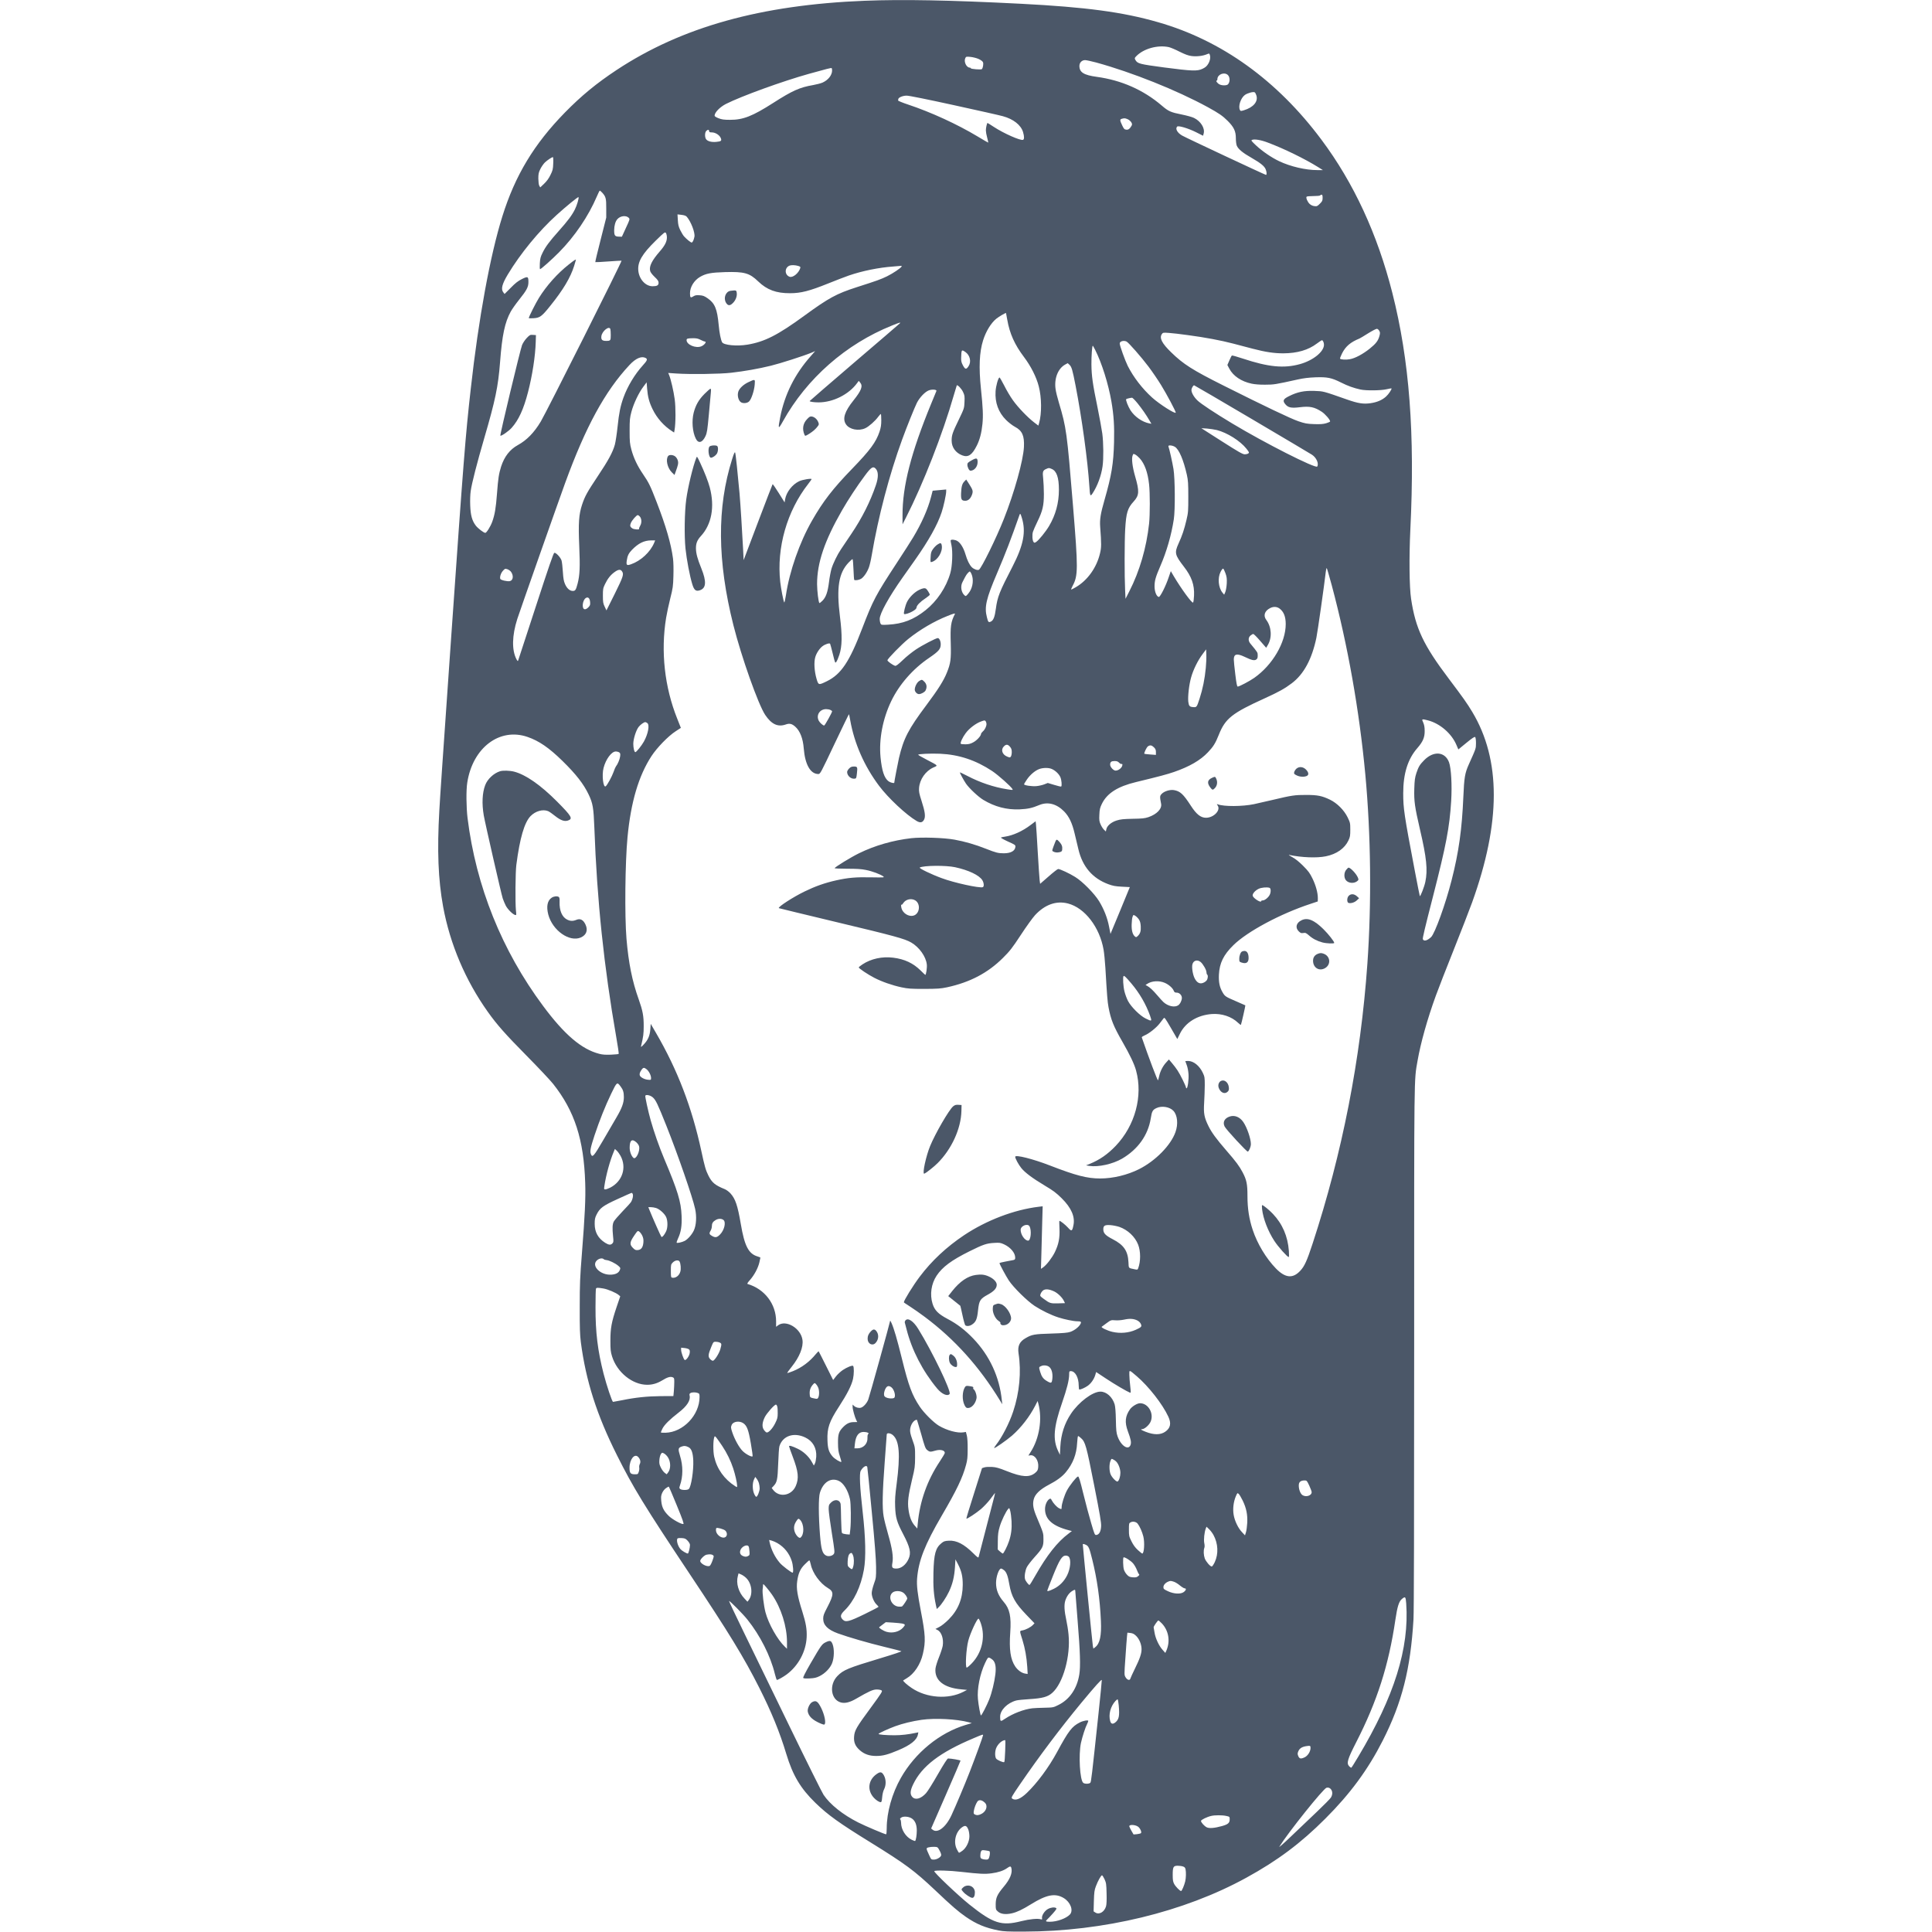 <?xml version="1.0" standalone="no"?>
<!DOCTYPE svg PUBLIC "-//W3C//DTD SVG 20010904//EN"
 "http://www.w3.org/TR/2001/REC-SVG-20010904/DTD/svg10.dtd">
 
<svg version="1.0" xmlns="http://www.w3.org/2000/svg"
 width="160pt" height="160pt" viewBox="0 0 2828 2828"
 preserveAspectRatio="xMidYMid meet">
<g transform="translate(0,2828) scale(0.1,-0.1)"
fill="#4b5768" stroke="none">
<path d="M12660 28269 c-1522 -60 -2681 -384 -3635 -1014 -292 -193 -516 -377
-755 -621 -453 -463 -729 -921 -916 -1519 -179 -570 -349 -1498 -463 -2525
-78 -692 -105 -1034 -286 -3625 -130 -1868 -163 -2342 -174 -2545 -34 -590
-17 -1016 55 -1410 101 -550 327 -1081 655 -1542 133 -187 256 -326 564 -638
171 -173 347 -360 391 -415 314 -396 450 -813 470 -1450 8 -224 -5 -483 -48
-1030 -28 -353 -32 -445 -32 -785 -1 -306 3 -412 16 -515 74 -568 233 -1066
529 -1656 232 -465 403 -745 1055 -1724 589 -884 802 -1233 1028 -1680 176
-349 299 -648 396 -970 95 -314 209 -504 426 -715 184 -178 345 -294 809 -580
509 -315 640 -412 946 -701 241 -229 334 -309 448 -388 156 -107 282 -159 476
-198 75 -15 139 -18 375 -17 1163 2 2342 288 3252 788 458 251 799 506 1158
866 363 362 624 717 839 1140 283 557 408 1048 451 1776 7 122 10 1413 10
3990 0 4104 -3 3882 50 4189 45 258 142 606 267 950 36 99 154 403 263 675
109 272 229 583 268 690 423 1173 423 2090 2 2790 -75 125 -134 208 -339 480
-375 496 -491 741 -556 1175 -26 170 -30 613 -11 1010 69 1405 -13 2482 -264
3470 -218 858 -564 1607 -1037 2240 -647 868 -1461 1454 -2391 1720 -516 149
-1057 221 -2007 270 -1037 53 -1732 66 -2285 44z m4450 -679 c25 -6 95 -35
155 -66 78 -39 129 -58 175 -64 72 -10 164 0 224 25 34 14 37 14 43 -2 15 -37
7 -89 -20 -135 -21 -36 -40 -53 -83 -74 -78 -38 -152 -35 -566 19 -358 48
-387 55 -418 109 -14 25 -13 29 10 53 106 112 315 171 480 135z m-2784 -174
c33 -15 58 -34 63 -48 9 -24 -1 -84 -17 -100 -11 -11 -162 1 -162 13 0 5 -6 9
-14 9 -49 0 -90 85 -67 137 11 25 14 26 77 20 37 -4 90 -17 120 -31z m1720
-51 c525 -144 1178 -405 1634 -654 162 -89 216 -126 291 -201 90 -90 119 -151
119 -252 0 -44 6 -93 14 -111 20 -49 89 -106 215 -177 132 -76 188 -121 207
-167 16 -36 19 -83 5 -83 -12 0 -1178 546 -1228 576 -70 40 -103 100 -72 131
18 18 162 -25 276 -82 l103 -52 9 33 c21 77 -43 180 -142 228 -29 14 -110 36
-180 50 -160 32 -193 46 -292 131 -268 229 -590 371 -950 420 -191 26 -255 66
-255 160 0 48 36 85 83 85 18 0 92 -16 163 -35z m-3866 -116 c0 -69 -57 -141
-140 -178 -25 -11 -87 -27 -137 -36 -197 -34 -303 -81 -584 -261 -305 -195
-442 -249 -634 -248 -89 0 -121 5 -167 23 -34 13 -58 28 -58 37 0 48 76 126
167 173 231 116 827 332 1213 440 258 72 325 89 333 84 4 -2 7 -18 7 -34z
m5792 -66 c34 -31 35 -105 2 -138 -20 -19 -87 -19 -124 0 -31 16 -59 55 -40
55 5 0 10 10 10 23 1 68 100 107 152 60z m418 -298 c30 -91 -42 -177 -185
-220 -42 -12 -46 -12 -55 5 -29 54 11 175 72 220 39 28 127 52 145 38 7 -5 17
-25 23 -43z m-4424 -145 c352 -77 673 -149 714 -161 154 -42 264 -129 295
-232 19 -65 19 -106 0 -114 -38 -14 -282 94 -427 189 -49 32 -90 58 -93 58 -8
0 -25 -75 -24 -110 0 -19 8 -66 19 -105 10 -38 17 -71 16 -73 -2 -1 -74 41
-162 94 -294 176 -674 351 -1010 463 -82 27 -149 55 -148 60 1 6 2 16 3 21 3
24 67 50 122 50 36 0 292 -52 695 -140z m2538 -204 c36 -15 66 -50 66 -77 0
-10 -12 -32 -26 -49 -21 -25 -33 -30 -58 -28 -27 3 -35 11 -58 59 -37 78 -38
91 -8 100 38 11 48 10 84 -5z m-6124 -175 c0 -15 8 -19 41 -19 52 -1 111 -39
129 -82 17 -41 7 -50 -67 -57 -70 -6 -126 9 -148 40 -20 29 -19 96 2 119 21
23 43 23 43 -1z m8175 -167 c236 -88 541 -237 739 -360 l70 -44 -79 0 c-174 0
-396 52 -562 131 -112 53 -246 145 -338 231 -66 62 -75 73 -59 80 36 15 130 0
229 -38z m-10457 -308 c-3 -83 -8 -102 -41 -168 -24 -50 -55 -92 -93 -128
l-56 -53 -14 24 c-8 14 -13 56 -14 104 0 68 4 89 29 140 16 33 46 76 67 97 39
36 102 78 118 78 4 0 7 -42 4 -94z m714 -423 c56 -60 63 -87 62 -233 l0 -135
-82 -324 c-46 -178 -81 -326 -78 -328 2 -2 89 2 192 10 104 7 190 13 192 11
10 -7 -1096 -2210 -1182 -2354 -98 -164 -205 -273 -336 -345 -117 -64 -198
-169 -245 -315 -33 -107 -43 -168 -60 -394 -16 -214 -33 -312 -70 -414 -25
-69 -83 -162 -101 -162 -23 0 -109 66 -140 107 -54 71 -76 151 -81 295 -3 75
0 162 7 209 16 116 93 414 198 774 162 554 204 754 232 1115 30 396 70 582
156 739 20 36 75 114 123 174 112 140 136 186 136 259 0 82 -9 86 -96 43 -56
-28 -96 -59 -163 -128 l-90 -90 -18 23 c-38 47 -20 120 65 262 184 306 456
638 717 873 133 121 312 267 318 260 10 -10 -23 -123 -54 -183 -42 -83 -102
-164 -234 -312 -137 -154 -194 -230 -237 -318 -31 -62 -37 -86 -41 -158 -3
-46 -1 -84 3 -84 15 0 172 140 278 247 230 233 429 526 553 816 20 48 40 87
44 87 3 0 18 -12 32 -27z m10548 -79 c0 -41 -5 -51 -40 -86 -37 -37 -44 -40
-81 -35 -26 3 -52 16 -70 33 -30 29 -55 87 -44 104 3 6 47 10 100 10 52 0 97
4 100 10 3 6 13 10 21 10 10 0 14 -13 14 -46z m-9307 -277 c61 -70 123 -232
112 -292 -10 -50 -27 -85 -41 -85 -14 0 -72 47 -111 90 -13 14 -37 54 -55 90
-26 53 -32 81 -36 148 l-5 84 59 -7 c41 -5 64 -13 77 -28z m-850 -15 c18 -19
18 -22 -41 -148 l-59 -129 -41 1 c-61 1 -72 15 -72 93 1 72 18 130 47 163 43
49 127 59 166 20z m559 -287 c0 -62 -30 -120 -105 -206 -114 -131 -156 -215
-141 -282 4 -21 28 -53 65 -89 47 -44 59 -63 59 -87 0 -38 -22 -51 -88 -51
-105 0 -199 106 -209 233 -10 126 57 240 254 433 130 127 137 132 151 113 7
-11 14 -39 14 -64z m1919 -417 c33 -9 38 -15 33 -32 -23 -75 -109 -145 -157
-127 -76 29 -74 136 3 164 26 9 81 7 121 -5z m1517 -8 c-7 -21 -127 -102 -213
-144 -98 -47 -139 -62 -445 -160 -297 -96 -408 -156 -766 -417 -392 -286 -582
-382 -834 -424 -154 -26 -347 -7 -370 35 -20 38 -39 134 -50 252 -22 237 -56
319 -164 393 -46 32 -67 40 -116 43 -48 4 -65 0 -93 -17 -40 -25 -47 -17 -47
48 0 90 60 187 147 238 86 50 161 64 365 70 283 8 359 -13 487 -137 128 -123
263 -173 466 -172 159 0 285 33 556 142 112 45 249 98 304 117 198 68 439 117
652 132 60 5 112 9 116 10 5 0 7 -3 5 -9z m1546 -780 c35 -202 108 -365 244
-545 102 -135 182 -293 217 -430 43 -164 45 -397 5 -538 l-11 -37 -62 47 c-97
75 -236 220 -310 324 -37 51 -95 149 -128 216 -34 67 -65 120 -70 118 -20 -13
-51 -126 -56 -202 -11 -166 42 -310 154 -421 37 -37 96 -82 130 -100 106 -56
139 -130 131 -295 -10 -198 -139 -663 -294 -1054 -110 -279 -329 -724 -365
-743 -22 -11 -73 7 -104 37 -35 36 -67 100 -94 193 -27 90 -71 162 -116 190
-32 20 -89 27 -99 12 -2 -4 2 -37 11 -72 21 -93 13 -308 -17 -410 -60 -209
-195 -410 -363 -543 -176 -139 -332 -199 -549 -211 -92 -5 -98 -4 -109 16 -6
12 -12 42 -12 67 -1 78 133 321 334 606 47 66 129 183 183 259 198 281 328
512 389 696 28 82 67 261 67 307 l0 28 -99 -9 -99 -9 -25 -96 c-46 -176 -138
-383 -260 -586 -33 -55 -139 -221 -237 -370 -314 -480 -349 -546 -510 -965
-186 -487 -307 -668 -515 -771 -123 -60 -125 -60 -153 36 -32 110 -40 244 -18
317 17 59 63 128 107 160 38 29 103 49 110 35 4 -7 21 -74 40 -150 33 -136 34
-137 51 -115 10 13 30 59 44 103 41 125 44 281 9 560 -53 425 -19 637 127 791
28 30 54 52 58 49 4 -2 10 -70 13 -151 3 -80 8 -149 11 -152 12 -11 68 -3 99
15 39 23 89 94 116 168 11 30 30 109 41 177 96 564 256 1175 445 1693 68 187
181 467 216 538 40 79 119 162 175 183 47 18 119 12 111 -9 -3 -7 -37 -91 -77
-187 -295 -718 -421 -1208 -419 -1635 l0 -130 51 100 c253 498 537 1223 698
1785 23 80 44 147 45 149 12 12 71 -50 92 -97 23 -48 25 -64 21 -147 -4 -92
-4 -93 -85 -261 -90 -186 -103 -223 -103 -303 0 -98 58 -179 154 -216 88 -34
145 4 214 142 43 85 70 187 83 318 12 122 7 237 -22 513 -33 315 -23 539 32
712 42 132 115 251 192 314 39 32 137 89 143 84 1 -2 9 -46 18 -98z m-1579
-59 c-11 -11 -310 -268 -665 -571 -355 -304 -646 -556 -648 -560 -4 -10 60
-20 130 -20 212 0 444 116 566 285 l22 30 20 -24 c44 -51 20 -116 -96 -261
-131 -163 -165 -271 -111 -351 50 -76 185 -103 283 -57 52 24 144 105 189 167
17 22 33 41 38 41 4 0 7 -41 7 -91 0 -70 -6 -107 -25 -166 -53 -157 -137 -271
-402 -545 -282 -291 -426 -477 -588 -761 -181 -316 -329 -740 -381 -1090 -10
-65 -21 -112 -25 -105 -13 24 -47 202 -58 300 -55 500 98 1037 410 1435 27 35
49 66 49 69 0 15 -133 -7 -182 -30 -101 -48 -188 -160 -206 -266 l-7 -44 -85
136 c-47 76 -88 134 -91 130 -3 -4 -100 -256 -215 -559 l-209 -552 -7 147
c-15 286 -39 669 -53 832 -27 299 -56 575 -64 595 -6 14 -17 -9 -44 -95 -224
-708 -218 -1492 18 -2430 118 -468 364 -1162 466 -1315 92 -137 185 -180 300
-140 56 20 91 12 141 -33 69 -62 112 -172 123 -317 19 -237 98 -375 214 -375
27 0 35 15 236 440 115 242 210 438 212 436 2 -2 10 -41 18 -87 60 -341 206
-673 422 -961 135 -180 397 -425 550 -515 53 -31 86 -25 109 19 24 45 14 118
-36 273 -36 111 -41 139 -37 191 9 125 95 248 208 299 72 32 79 23 -98 116
-68 35 -123 67 -123 71 0 12 176 21 320 15 275 -12 523 -94 763 -253 91 -61
276 -226 297 -264 9 -16 3 -16 -78 -3 -193 30 -398 99 -579 194 -62 32 -113
56 -113 53 0 -12 56 -114 90 -165 48 -69 180 -193 253 -237 170 -102 343 -147
532 -139 122 6 182 19 287 63 125 52 253 19 364 -93 72 -74 118 -169 154 -323
17 -69 41 -172 55 -230 60 -256 206 -426 437 -512 68 -25 104 -32 200 -37
l116 -6 -141 -343 -142 -342 -21 107 c-25 130 -75 255 -146 372 -69 112 -243
289 -351 355 -81 51 -221 116 -248 116 -9 0 -72 -49 -140 -109 l-124 -108 -7
51 c-4 28 -16 215 -28 416 -11 201 -23 384 -26 407 l-5 42 -72 -54 c-118 -90
-258 -154 -374 -171 -27 -3 -54 -10 -61 -13 -7 -4 35 -28 100 -58 106 -47 113
-52 111 -78 -5 -60 -67 -95 -170 -95 -82 0 -116 9 -258 65 -155 62 -319 109
-465 135 -156 28 -476 38 -631 21 -269 -31 -533 -107 -764 -220 -122 -60 -344
-196 -359 -219 -2 -4 79 -8 182 -8 140 0 210 -4 277 -18 92 -18 212 -63 253
-94 22 -17 15 -17 -177 -14 -221 5 -336 -5 -511 -44 -169 -38 -307 -87 -465
-164 -165 -80 -392 -227 -375 -243 3 -2 388 -95 855 -207 834 -199 988 -241
1083 -296 118 -69 215 -205 228 -320 6 -45 -10 -154 -22 -154 -2 0 -32 28 -67
63 -110 109 -236 168 -403 189 -161 20 -324 -15 -451 -99 -29 -19 -53 -39 -53
-44 0 -14 135 -104 228 -152 111 -57 259 -109 398 -139 96 -20 135 -23 334
-23 195 1 239 4 330 23 338 73 599 210 821 431 103 103 133 141 262 337 79
121 173 251 208 289 145 156 312 214 482 170 246 -64 464 -347 521 -678 8 -46
20 -165 26 -263 24 -408 31 -498 46 -577 34 -182 73 -279 204 -507 107 -186
174 -326 199 -419 103 -374 -14 -806 -298 -1104 -119 -124 -233 -203 -379
-263 l-55 -22 48 -8 c134 -20 343 27 479 106 233 137 380 343 420 588 17 107
28 126 82 152 78 38 196 19 251 -41 58 -64 71 -193 29 -310 -68 -193 -293
-422 -534 -543 -170 -85 -380 -136 -568 -136 -191 0 -356 43 -733 189 -249 97
-511 163 -511 129 0 -25 48 -114 89 -165 55 -68 162 -148 347 -259 123 -73
166 -106 245 -184 141 -140 198 -271 171 -396 -18 -89 -27 -92 -80 -33 -38 42
-110 99 -125 99 -3 0 -2 -51 1 -114 6 -138 -12 -228 -67 -343 -41 -83 -119
-186 -172 -224 l-32 -22 7 249 c3 137 9 343 12 458 l6 209 -58 -7 c-359 -43
-763 -197 -1092 -416 -257 -172 -473 -373 -650 -608 -98 -130 -232 -347 -232
-375 0 -3 41 -30 91 -62 51 -32 148 -101 218 -153 438 -328 796 -727 1099
-1223 l33 -54 -7 60 c-34 340 -179 652 -417 901 -120 125 -234 213 -380 290
-134 71 -187 125 -217 221 -42 136 -19 292 60 411 86 128 217 225 480 356 203
101 252 117 362 123 78 5 92 3 145 -21 95 -44 163 -125 163 -195 0 -24 -5 -30
-27 -35 -16 -3 -67 -13 -115 -22 -49 -9 -88 -19 -88 -23 1 -16 93 -187 136
-253 69 -104 269 -301 378 -373 105 -68 240 -134 349 -169 86 -28 222 -56 272
-56 58 0 67 -7 50 -40 -22 -43 -89 -95 -148 -115 -41 -14 -101 -19 -282 -25
-244 -7 -282 -14 -371 -66 -92 -52 -121 -117 -105 -225 42 -268 14 -573 -79
-851 -56 -169 -164 -379 -253 -491 -16 -21 -27 -40 -25 -42 8 -9 181 112 261
181 131 114 258 278 340 438 l35 69 11 -39 c60 -224 15 -508 -112 -706 l-34
-54 28 4 c66 10 125 -78 116 -172 -4 -43 -10 -55 -42 -83 -84 -72 -193 -66
-419 24 -116 46 -154 57 -217 61 -43 2 -91 0 -111 -7 l-34 -11 -116 -367 c-65
-202 -115 -369 -113 -372 9 -8 143 80 215 141 41 36 102 100 135 144 32 43 62
83 66 88 5 5 2 -15 -6 -45 -35 -139 -227 -876 -231 -891 -4 -13 -21 -1 -77 55
-135 134 -245 192 -359 185 -57 -3 -73 -8 -105 -34 -89 -71 -113 -158 -120
-434 -5 -204 4 -325 37 -478 l12 -54 25 24 c43 40 111 141 153 229 53 111 79
219 88 359 l7 115 37 -70 c52 -101 71 -180 70 -305 -1 -203 -68 -367 -206
-505 -48 -48 -104 -93 -138 -110 l-56 -29 29 -14 c60 -29 94 -131 78 -233 -5
-28 -29 -103 -54 -165 -26 -63 -49 -138 -52 -167 -17 -171 121 -283 379 -305
l83 -8 -52 -27 c-221 -115 -539 -93 -757 54 -68 45 -134 105 -125 112 2 2 25
16 50 31 109 63 203 203 238 359 42 180 37 278 -30 625 -49 255 -63 375 -55
477 21 261 113 495 361 920 219 375 305 554 356 745 19 69 23 112 23 230 1 91
-4 165 -12 197 l-14 53 -37 -6 c-87 -14 -241 28 -358 97 -76 45 -218 186 -280
279 -113 169 -163 303 -262 705 -70 282 -115 438 -152 520 -10 22 -19 37 -19
34 -1 -21 -304 -1113 -321 -1155 -21 -54 -69 -107 -107 -119 -31 -9 -75 2
-101 26 l-21 20 0 -35 c0 -35 33 -153 55 -196 l13 -25 -52 -1 c-59 0 -101 -20
-151 -69 -67 -68 -80 -106 -79 -235 1 -95 5 -129 27 -195 14 -43 24 -81 22
-83 -10 -10 -97 43 -126 76 -56 64 -73 115 -77 238 -7 181 25 274 168 494 120
185 185 312 206 407 15 70 16 174 1 190 -12 11 -90 -20 -151 -61 -32 -22 -77
-63 -100 -93 l-41 -53 -104 208 c-57 114 -105 209 -108 212 -2 2 -21 -16 -41
-40 -91 -112 -207 -199 -337 -251 -42 -17 -79 -28 -82 -26 -2 3 27 44 66 92
113 141 172 287 157 392 -23 170 -240 300 -357 214 l-29 -22 0 79 c0 255 -168
475 -418 548 -9 3 4 24 37 60 62 71 116 171 136 255 8 35 15 67 15 70 0 3 -19
11 -42 18 -131 39 -190 153 -244 471 -47 276 -80 373 -153 453 -22 24 -60 52
-83 61 -143 58 -188 96 -240 201 -38 76 -54 131 -103 360 -137 634 -348 1185
-662 1724 l-78 134 -6 -79 c-7 -95 -34 -156 -96 -222 -38 -40 -44 -43 -39 -22
33 139 38 177 38 290 1 146 -15 229 -72 389 -97 270 -150 536 -180 890 -28
335 -20 1119 15 1486 49 515 163 900 351 1188 81 124 245 293 355 364 l75 49
-53 134 c-186 464 -243 984 -163 1476 11 66 38 195 61 285 38 150 42 178 46
329 3 101 1 201 -6 255 -29 218 -103 474 -241 830 -92 238 -113 280 -198 405
-82 120 -136 234 -170 358 -23 88 -26 114 -26 277 0 164 3 189 27 280 32 118
106 275 174 365 l48 64 7 -91 c9 -119 30 -199 79 -300 64 -133 166 -248 290
-327 l26 -17 7 38 c17 96 18 330 2 448 -16 119 -55 289 -81 353 l-14 33 117
-8 c202 -14 642 -8 804 11 194 22 399 58 582 103 139 34 476 142 595 191 l53
23 -64 -73 c-234 -263 -383 -562 -448 -896 -34 -176 -29 -183 40 -59 348 627
923 1132 1596 1402 124 50 136 52 109 26z m-4231 -77 c3 -9 6 -49 6 -89 0 -81
-3 -85 -69 -85 -57 0 -75 18 -68 70 10 73 112 155 131 104z m11255 -26 c13
-23 14 -34 3 -75 -19 -71 -51 -113 -143 -187 -100 -80 -214 -141 -290 -154
-55 -11 -135 -6 -144 8 -3 4 11 39 30 78 52 102 121 162 255 217 8 3 65 37
125 75 61 38 119 68 130 67 10 -1 26 -14 34 -29z m-2804 -63 c256 -34 485 -77
668 -125 84 -22 211 -55 282 -74 187 -49 313 -68 450 -68 203 1 366 48 492
144 35 26 68 48 73 48 14 0 30 -35 30 -66 0 -102 -158 -230 -352 -284 -234
-65 -461 -43 -835 81 -84 28 -156 48 -161 45 -5 -3 -21 -35 -37 -72 l-29 -67
28 -53 c57 -108 176 -188 327 -220 47 -10 120 -16 199 -15 127 0 149 4 475 76
85 19 160 28 260 32 172 6 234 -6 372 -75 103 -52 188 -82 288 -104 84 -18
304 -15 385 5 36 8 66 14 68 12 9 -9 -42 -86 -79 -119 -57 -52 -131 -84 -228
-98 -103 -15 -182 -3 -341 53 -356 125 -345 122 -481 127 -149 5 -247 -15
-369 -76 -88 -43 -99 -68 -55 -120 41 -49 87 -58 210 -43 146 18 215 4 322
-66 49 -32 123 -117 123 -141 0 -6 -26 -18 -57 -27 -45 -13 -85 -16 -178 -13
-106 4 -133 9 -230 42 -109 37 -497 222 -1095 522 -455 228 -589 313 -768 488
-133 129 -173 207 -137 263 17 25 19 26 104 20 47 -3 172 -17 276 -32z m-7129
-70 c27 -14 55 -25 62 -25 32 0 -9 -53 -54 -70 -82 -32 -214 25 -214 91 0 23
13 27 91 28 51 1 76 -4 115 -24z m6235 -25 c32 -18 216 -227 321 -367 55 -73
138 -195 184 -270 83 -135 214 -381 214 -402 0 -29 -239 123 -345 219 -146
132 -273 298 -357 463 -39 79 -118 297 -118 329 0 33 60 49 101 28z m-461
-120 c98 -193 194 -499 239 -760 34 -198 44 -356 38 -593 -8 -314 -36 -484
-140 -847 -57 -197 -71 -284 -63 -391 19 -255 19 -301 -3 -391 -49 -207 -182
-393 -353 -493 -33 -19 -63 -35 -68 -35 -4 0 5 24 20 53 82 151 82 251 6 1177
-88 1075 -97 1141 -206 1505 -22 72 -44 162 -49 201 -22 155 36 302 143 359
l35 19 26 -24 c31 -29 44 -73 89 -305 93 -479 177 -1091 202 -1475 9 -143 13
-152 46 -103 72 108 128 261 147 397 16 111 14 346 -4 481 -9 64 -40 234 -69
378 -72 347 -88 464 -90 632 -1 127 10 275 20 275 2 0 17 -27 34 -60z m-1900
-32 c69 -47 91 -144 47 -209 -33 -50 -49 -48 -81 11 -22 41 -28 63 -27 108 4
126 5 128 61 90z m-4679 -88 c31 -17 23 -38 -41 -108 -119 -131 -225 -308
-284 -472 -44 -122 -65 -224 -86 -425 -11 -105 -29 -223 -40 -264 -31 -112
-97 -233 -251 -463 -155 -233 -187 -290 -229 -416 -47 -142 -56 -269 -41 -610
13 -301 8 -420 -24 -544 -25 -95 -34 -108 -71 -108 -44 0 -86 37 -114 102 -18
41 -25 82 -31 178 -4 69 -13 143 -19 165 -14 45 -81 118 -106 113 -12 -2 -82
-206 -270 -783 -140 -429 -257 -787 -260 -795 -4 -11 -11 -4 -25 22 -69 134
-65 344 13 588 34 106 605 1729 700 1989 301 826 583 1343 941 1727 93 100
177 136 238 104z m8880 -898 c465 -275 858 -507 873 -518 65 -42 104 -130 77
-173 -22 -34 -768 344 -1245 631 -256 154 -459 288 -509 337 -51 49 -87 112
-87 152 0 25 25 69 39 69 4 0 388 -224 852 -498z m-1681 236 c69 -86 128 -171
175 -252 l29 -49 -34 6 c-102 21 -211 97 -272 191 -35 55 -74 154 -63 164 5 5
65 20 85 20 8 1 44 -36 80 -80z m1162 -393 c152 -39 341 -158 432 -272 42 -53
44 -59 29 -70 -9 -7 -33 -13 -53 -13 -30 0 -88 33 -336 191 l-299 191 82 -5
c46 -4 111 -14 145 -22z m-615 -245 c61 -37 126 -189 176 -410 18 -82 21 -127
21 -320 0 -211 -1 -232 -27 -342 -34 -142 -61 -224 -117 -347 -60 -133 -53
-164 79 -335 114 -147 156 -267 149 -423 -2 -51 -8 -97 -14 -103 -15 -15 -172
199 -284 388 l-42 72 -30 -87 c-42 -128 -126 -295 -146 -291 -33 6 -62 78 -62
154 0 85 15 137 84 297 92 211 162 453 198 687 21 134 18 597 -5 735 -16 97
-60 294 -74 331 -8 22 56 17 94 -6z m-514 -169 c72 -80 118 -206 137 -381 14
-122 14 -446 0 -575 -39 -354 -138 -695 -289 -990 l-56 -110 -6 130 c-10 199
-9 712 1 885 14 245 35 312 124 409 82 90 86 148 21 371 -39 135 -54 258 -36
303 10 27 12 27 39 13 16 -8 45 -33 65 -55z m-3868 -148 c44 -43 46 -127 6
-244 -83 -244 -203 -482 -359 -713 -64 -94 -132 -196 -152 -226 -54 -80 -115
-206 -139 -285 -11 -39 -28 -125 -36 -193 -19 -150 -45 -224 -97 -276 -21 -21
-41 -36 -44 -33 -14 14 -33 174 -34 277 0 311 109 634 366 1081 87 152 222
358 333 506 90 122 120 142 156 106z m2579 -7 c73 -30 106 -126 106 -306 0
-191 -48 -368 -144 -530 -49 -83 -150 -207 -189 -233 -22 -14 -27 -15 -38 -1
-18 22 -23 106 -9 150 7 22 36 89 66 150 76 156 94 235 94 403 0 75 -5 176
-10 224 -12 101 -6 121 43 142 40 18 41 18 81 1z m-436 -718 c62 -201 24 -397
-135 -707 -196 -379 -222 -446 -246 -622 -16 -120 -36 -171 -74 -188 -33 -15
-39 -9 -57 64 -39 149 -12 269 149 645 130 306 201 491 330 858 8 22 14 13 33
-50z m-5594 23 c29 -32 32 -94 7 -136 -12 -20 -19 -41 -16 -46 10 -15 -74 -10
-100 7 -32 21 -37 39 -21 78 16 40 83 116 101 116 6 0 20 -9 29 -19z m211
-388 c-57 -135 -195 -263 -339 -313 -62 -22 -72 -13 -61 58 10 69 28 104 76
154 95 97 177 137 282 138 l57 0 -15 -37z m9920 -625 c234 -877 402 -1824 490
-2763 82 -880 93 -1881 30 -2775 -99 -1400 -367 -2769 -802 -4095 -82 -250
-118 -330 -180 -396 -109 -118 -220 -107 -357 34 -144 149 -272 361 -340 567
-52 157 -76 311 -76 492 0 175 -12 236 -71 348 -48 91 -97 157 -237 318 -149
172 -216 264 -262 357 -63 128 -74 186 -64 345 5 74 8 189 9 255 0 111 -2 125
-28 180 -49 105 -136 175 -217 175 -22 0 -40 -1 -40 -2 0 -2 9 -28 21 -58 12
-30 23 -89 26 -131 6 -79 -12 -209 -28 -209 -5 0 -9 5 -9 11 0 20 -86 195
-124 251 -19 29 -55 77 -81 107 l-45 53 -39 -43 c-47 -50 -86 -125 -102 -194
-6 -27 -14 -58 -18 -68 -5 -15 -138 337 -238 628 -2 6 16 18 39 28 65 26 173
112 221 174 23 30 49 64 58 75 15 20 19 14 109 -140 l93 -161 38 77 c81 166
255 273 468 289 146 10 288 -37 383 -128 21 -20 40 -34 42 -30 7 12 68 282 65
285 -2 2 -65 29 -139 61 -151 65 -160 71 -194 129 -44 75 -59 149 -54 260 9
169 67 289 212 431 203 200 690 461 1133 606 l102 34 1 48 c0 79 -29 186 -78
287 -39 80 -60 109 -137 186 -61 61 -112 102 -160 128 -38 20 -59 35 -45 32
187 -39 407 -47 538 -20 157 32 275 115 330 232 24 50 27 69 27 158 0 96 -2
103 -39 180 -52 106 -153 207 -257 258 -118 57 -183 70 -349 70 -163 1 -217
-7 -480 -70 -102 -24 -230 -53 -285 -65 -169 -35 -441 -37 -531 -2 -15 5 -15
3 1 -20 45 -69 -60 -177 -172 -177 -77 0 -140 50 -221 175 -112 173 -157 214
-249 230 -58 9 -140 -16 -177 -54 -30 -31 -31 -40 -10 -147 14 -73 -63 -153
-186 -195 -54 -18 -92 -22 -230 -24 -136 -3 -177 -7 -235 -25 -80 -25 -141
-78 -151 -129 l-7 -32 -28 27 c-15 14 -37 49 -49 77 -19 43 -22 65 -18 141 3
77 9 102 36 158 75 156 231 256 503 321 355 86 450 112 553 147 228 79 387
171 498 289 78 82 109 131 159 257 95 238 194 316 675 534 202 92 290 141 393
219 176 133 295 354 360 667 18 86 116 776 137 962 4 35 10 60 15 55 4 -4 37
-119 74 -255z m-12018 206 c43 -54 37 -128 -13 -140 -34 -9 -134 14 -141 32
-10 27 8 85 38 118 27 31 33 34 62 25 18 -5 42 -21 54 -35z m10461 -25 c19
-53 22 -79 19 -149 -3 -49 -12 -102 -21 -125 l-17 -40 -25 30 c-60 74 -73 214
-28 303 14 29 31 51 38 49 6 -2 21 -32 34 -68z m-8834 29 c31 -43 19 -78 -105
-329 l-122 -244 -26 55 c-23 48 -26 68 -26 160 0 97 2 110 31 170 39 81 82
135 141 177 54 39 86 42 107 11z m5126 -68 c24 -86 1 -191 -56 -258 -35 -42
-37 -43 -57 -25 -48 43 -61 133 -28 193 11 19 27 51 36 70 9 19 28 48 43 63
25 26 28 27 39 10 7 -9 18 -33 23 -53z m-5592 -384 c3 -41 -1 -50 -27 -77 -20
-20 -39 -29 -53 -27 -45 6 -33 129 15 163 34 24 61 -1 65 -59z m10092 -94 c61
-46 90 -118 90 -227 0 -270 -192 -598 -460 -787 -68 -48 -220 -128 -243 -128
-10 0 -19 46 -35 178 -12 97 -22 196 -22 219 0 81 45 92 157 39 104 -50 142
-59 170 -41 18 12 23 25 23 59 0 46 2 43 -108 176 -33 40 -32 87 2 117 15 12
33 23 41 23 8 0 53 -45 101 -101 l88 -101 23 39 c65 107 56 266 -21 368 -48
63 -26 133 56 174 49 25 98 22 138 -7z m-4752 -79 c-60 -117 -69 -179 -61
-437 6 -226 -2 -286 -57 -422 -47 -117 -127 -244 -298 -473 -267 -357 -335
-489 -403 -776 -16 -70 -69 -346 -69 -362 0 -13 -59 2 -84 21 -63 47 -98 155
-117 352 -25 263 32 561 156 820 117 244 318 474 555 634 141 96 170 130 170
199 0 47 -21 91 -43 91 -26 0 -228 -105 -320 -167 -54 -36 -141 -105 -192
-155 -70 -67 -99 -88 -113 -84 -37 12 -112 66 -112 81 0 21 208 234 305 312
168 135 378 259 575 337 86 35 115 42 108 29z m3672 -791 c-15 -160 -45 -307
-91 -449 -42 -128 -42 -128 -99 -123 -47 4 -58 17 -66 77 -9 77 11 253 42 360
31 111 99 248 167 338 l52 70 3 -80 c2 -44 -2 -131 -8 -193z m-5495 -614 c14
-6 25 -15 25 -20 0 -18 -106 -208 -116 -208 -18 0 -63 40 -79 70 -42 81 13
169 107 170 20 0 49 -5 63 -12z m8749 -153 c175 -46 345 -193 415 -360 l28
-65 117 96 c89 73 121 93 129 85 7 -7 12 -44 12 -89 -1 -82 2 -73 -104 -309
-58 -129 -69 -193 -81 -478 -20 -471 -67 -811 -172 -1220 -88 -347 -244 -778
-300 -832 -57 -53 -107 -66 -121 -30 -5 14 28 156 148 622 193 753 243 1011
267 1401 14 230 0 481 -32 567 -59 156 -226 170 -364 29 -65 -66 -82 -95 -113
-187 -22 -68 -27 -103 -31 -231 -5 -182 6 -261 84 -599 96 -411 114 -589 78
-762 -14 -70 -72 -219 -81 -210 -2 2 -35 168 -73 368 -158 831 -170 915 -170
1139 0 287 67 500 207 660 81 93 108 156 107 250 0 54 -6 88 -21 123 -26 55
-23 56 71 32z m-6464 -52 c0 -36 -24 -85 -54 -110 -14 -13 -26 -29 -26 -36 0
-28 -61 -95 -112 -122 -42 -23 -66 -29 -115 -30 -34 0 -65 3 -69 7 -12 13 26
96 73 158 52 70 149 143 225 170 49 18 54 18 66 3 6 -9 12 -27 12 -40z m-4965
13 c37 -27 12 -159 -50 -271 -34 -61 -110 -155 -125 -155 -15 0 -30 62 -30
122 0 71 40 197 77 246 25 33 78 72 99 72 5 0 19 -6 29 -14z m-1753 -203 c168
-58 314 -158 512 -352 199 -195 309 -337 382 -490 62 -129 73 -196 84 -486 39
-1069 140 -2031 321 -3068 23 -130 39 -240 35 -244 -3 -4 -55 -8 -114 -11 -80
-3 -124 0 -172 13 -258 67 -509 281 -820 700 -605 813 -982 1752 -1106 2750
-19 157 -22 410 -4 520 79 510 473 809 882 668z m7062 -144 c20 -23 26 -42 26
-78 0 -26 -6 -55 -13 -65 -12 -16 -15 -17 -54 -1 -73 29 -97 102 -48 150 32
33 58 31 89 -6z m2107 -8 c23 -23 29 -38 29 -70 l0 -41 -82 6 c-46 4 -85 8
-87 10 -9 8 32 95 52 109 32 22 55 18 88 -14z m-7826 -75 c15 -11 17 -21 12
-60 -6 -44 -36 -114 -62 -146 -6 -8 -22 -44 -34 -80 -24 -68 -90 -188 -114
-209 -37 -30 -60 163 -32 269 33 128 117 240 178 240 18 0 41 -6 52 -14z
m7316 -150 c13 -13 29 -22 36 -19 19 7 16 -28 -5 -53 -21 -27 -54 -44 -82 -44
-32 0 -80 53 -80 87 0 40 17 53 66 53 31 0 48 -6 65 -24z m-988 -91 c52 -21
107 -73 128 -120 18 -40 26 -130 12 -138 -5 -3 -50 8 -102 24 l-94 28 -51 -20
c-28 -11 -80 -23 -116 -26 -66 -6 -180 11 -180 27 0 5 19 37 43 72 48 69 120
130 182 152 53 19 134 20 178 1z m-1413 -1439 c199 -43 354 -117 399 -190 24
-38 28 -94 7 -102 -46 -18 -424 65 -602 132 -153 56 -338 146 -321 155 54 31
384 34 517 5z m4604 -302 c20 -8 21 -65 1 -103 -20 -40 -72 -81 -101 -81 -13
0 -24 -5 -24 -11 0 -27 -99 32 -121 72 -14 28 25 79 83 108 42 21 127 28 162
15z m-5186 -184 c74 -46 69 -175 -9 -216 -60 -30 -148 6 -184 77 -15 28 -21
89 -8 76 3 -4 14 6 23 21 35 58 119 78 178 42z m3272 -277 c18 -27 25 -53 28
-103 4 -71 -8 -109 -47 -144 -18 -16 -23 -17 -37 -5 -36 29 -52 90 -49 179 1
47 7 98 14 113 11 28 11 28 39 12 15 -9 39 -33 52 -52z m904 -624 c35 -28 86
-117 86 -151 0 -15 5 -30 10 -33 15 -10 12 -58 -6 -84 -9 -13 -32 -30 -51 -37
-51 -22 -95 2 -128 70 -26 53 -42 156 -31 199 14 58 71 75 120 36z m-1014
-314 c121 -143 214 -304 274 -472 30 -85 28 -87 -65 -41 -82 40 -211 168 -257
255 -18 34 -41 96 -52 139 -19 74 -27 213 -13 227 9 9 33 -14 113 -108z m491
8 c57 -25 113 -74 129 -113 10 -25 18 -30 45 -30 39 0 75 -37 75 -77 0 -38
-26 -90 -55 -109 -52 -34 -148 -13 -215 48 -14 13 -54 57 -89 98 -67 78 -110
118 -149 139 l-24 13 21 14 c67 47 178 54 262 17z m-7587 -1264 c34 -26 66
-89 66 -128 0 -29 -1 -30 -45 -26 -51 4 -111 36 -120 64 -7 22 1 46 27 84 23
32 37 34 72 6z m-380 -252 c37 -48 48 -85 48 -157 0 -82 -28 -160 -108 -296
-32 -56 -120 -206 -194 -333 -140 -240 -159 -261 -181 -203 -16 40 -5 94 54
274 74 221 154 422 244 610 84 173 85 174 137 105z m469 -158 c45 -37 73 -96
200 -414 172 -432 385 -1049 422 -1219 25 -113 17 -242 -19 -318 -29 -61 -88
-128 -134 -152 -39 -20 -111 -36 -117 -26 -3 4 6 32 20 62 44 94 58 185 52
332 -8 206 -56 365 -256 838 -72 171 -149 391 -196 558 -37 131 -85 352 -79
362 12 19 71 7 107 -23z m-239 -659 c19 -17 38 -44 41 -61 16 -71 -46 -197
-82 -168 -31 26 -56 93 -56 149 0 109 33 136 97 80z m-231 -198 c94 -173 28
-375 -152 -467 -28 -14 -60 -25 -71 -25 -18 0 -20 4 -14 43 23 162 82 377 139
511 l16 38 28 -26 c16 -15 40 -49 54 -74z m181 -565 c6 -25 -4 -70 -24 -107
-7 -13 -63 -76 -125 -139 -61 -64 -120 -132 -130 -151 -21 -39 -23 -96 -11
-218 8 -73 7 -85 -9 -102 -25 -27 -53 -25 -106 8 -104 66 -154 156 -154 277 0
67 4 89 27 135 48 97 92 130 309 229 106 49 199 90 205 90 7 1 14 -10 18 -22z
m338 -199 c51 -15 126 -82 149 -133 25 -55 25 -157 -1 -210 -25 -53 -58 -91
-69 -79 -9 9 -134 292 -172 387 l-19 47 36 0 c20 0 54 -5 76 -12z m986 -174
c43 -30 16 -150 -49 -215 -42 -42 -64 -47 -108 -25 -49 26 -54 40 -31 78 11
18 20 48 20 66 0 44 14 69 53 92 39 24 85 26 115 4z m4482 -95 c33 -60 18
-209 -20 -209 -49 0 -110 87 -110 158 0 59 104 100 130 51z m1315 -8 c123 -43
230 -144 275 -260 38 -98 38 -245 1 -344 -9 -24 -12 -25 -53 -16 -94 20 -85 9
-90 106 -8 162 -69 251 -229 333 -108 56 -139 88 -139 147 0 53 23 66 105 60
38 -3 97 -15 130 -26z m-6984 -127 c16 -35 20 -58 17 -100 -6 -72 -32 -108
-82 -112 -31 -3 -42 2 -71 31 -51 51 -48 83 17 179 50 74 52 76 74 61 13 -8
33 -35 45 -59z m-564 -345 c7 -7 26 -13 42 -14 39 -3 126 -45 171 -83 31 -27
34 -32 25 -57 -16 -45 -57 -69 -128 -73 -160 -10 -300 133 -206 212 32 27 77
34 96 15z m1111 -36 c16 -30 22 -108 11 -145 -16 -61 -70 -101 -121 -90 -16 3
-18 16 -18 99 0 91 1 96 29 124 34 34 85 40 99 12z m-1118 -393 c66 -11 187
-62 227 -96 l22 -19 -54 -159 c-74 -220 -90 -308 -90 -491 0 -131 3 -160 24
-229 73 -234 298 -416 515 -416 77 0 145 20 217 63 76 47 119 60 153 48 24
-10 26 -15 26 -69 0 -33 -3 -92 -6 -133 l-7 -74 -186 -1 c-200 -2 -372 -20
-566 -60 -66 -13 -125 -24 -131 -24 -14 0 -93 236 -139 413 -86 338 -119 603
-118 973 0 143 3 266 7 272 9 15 23 15 106 2z m6600 -43 c53 -25 118 -88 142
-137 l17 -35 -100 -3 c-112 -3 -122 0 -212 66 -54 40 -56 43 -45 72 5 17 22
39 36 51 32 25 89 20 162 -14z m1219 -426 c24 -13 43 -32 51 -52 16 -37 8 -46
-75 -84 -103 -46 -227 -57 -343 -30 -73 17 -168 63 -156 74 5 5 38 29 73 54
62 45 65 46 125 41 36 -3 89 1 131 10 82 18 140 14 194 -13z m-6114 -323 c29
-13 30 -23 9 -97 -17 -62 -82 -164 -107 -169 -9 -2 -28 9 -43 25 -32 34 -28
69 18 179 29 71 32 74 64 74 18 0 45 -5 59 -12z m-448 -101 c11 -11 13 -25 8
-57 -8 -45 -55 -108 -73 -96 -16 10 -52 112 -52 148 l0 31 51 -5 c28 -3 57
-12 66 -21z m5264 -250 c41 -26 62 -95 53 -179 -8 -67 -16 -71 -80 -33 -53 31
-77 64 -98 134 -21 71 -21 70 17 86 32 15 77 11 108 -8z m1288 -141 c174 -149
377 -408 462 -591 47 -100 33 -169 -46 -223 -69 -47 -165 -47 -285 0 -64 25
-83 38 -54 38 35 0 100 55 124 105 57 119 -29 275 -152 275 -41 0 -116 -45
-147 -88 -71 -101 -80 -190 -32 -321 44 -118 53 -163 40 -200 -30 -87 -141
-15 -190 124 -18 51 -22 88 -25 240 -2 119 -9 197 -18 229 -33 108 -120 186
-208 186 -115 0 -318 -153 -431 -323 -96 -144 -146 -301 -156 -482 l-6 -120
-26 55 c-81 167 -66 354 57 705 72 209 103 332 104 413 0 48 2 52 24 52 65 0
116 -94 116 -212 0 -32 4 -58 9 -58 21 0 80 26 118 52 51 34 96 98 115 160
l13 45 145 -96 c128 -85 306 -189 350 -206 14 -5 14 6 4 97 -7 57 -13 131 -13
166 -1 74 -6 75 108 -22z m-4665 -161 c19 -39 21 -113 5 -149 -10 -21 -16 -24
-43 -19 -82 16 -81 15 -84 71 -3 54 13 98 51 139 19 21 22 22 38 7 10 -9 25
-31 33 -49z m1072 0 c46 -32 73 -145 38 -159 -28 -11 -84 -6 -114 9 -25 13
-30 22 -30 51 0 19 9 53 20 74 22 44 49 52 86 25z m-2832 -85 c23 -8 26 -15
26 -59 0 -264 -240 -516 -498 -523 -34 -1 -64 1 -67 3 -3 3 7 29 22 58 30 58
106 133 235 233 124 95 180 182 162 252 -4 17 -1 27 13 35 23 13 74 14 107 1z
m1163 -197 c5 -16 8 -60 7 -100 0 -62 -5 -82 -37 -146 -38 -77 -97 -140 -125
-135 -9 2 -27 19 -40 38 -31 45 -26 106 13 187 29 57 140 183 163 183 6 0 15
-12 19 -27z m2107 -403 c51 -185 62 -213 88 -235 35 -29 47 -30 118 -9 74 22
140 6 140 -33 0 -8 -33 -65 -74 -126 -184 -277 -291 -579 -322 -907 l-7 -74
-38 43 c-47 53 -77 131 -91 238 -15 106 -3 203 53 438 41 168 43 189 44 325 0
143 0 146 -39 254 -32 91 -37 118 -33 159 9 69 52 131 97 136 3 1 31 -94 64
-209z m-2604 158 c54 -37 77 -98 111 -298 17 -99 29 -184 25 -187 -13 -14
-100 32 -145 77 -51 51 -115 166 -150 268 -24 71 -25 82 -10 116 23 50 112 62
169 24z m1822 -139 c16 -9 18 -13 7 -19 -8 -6 -12 -25 -11 -57 4 -86 -60 -153
-147 -153 l-44 0 7 67 c12 116 54 173 128 173 22 0 49 -5 60 -11z m366 -34
c97 -81 113 -286 57 -715 -22 -166 -26 -229 -22 -335 6 -161 25 -224 117 -400
102 -195 120 -275 79 -365 -38 -85 -108 -140 -177 -140 -62 0 -72 14 -59 84
16 85 -3 210 -63 418 -28 96 -57 213 -65 259 -23 127 -18 358 15 794 16 215
30 398 30 408 0 26 53 22 88 -8z m-1281 -36 c111 -53 169 -155 161 -284 -3
-38 -11 -83 -20 -99 l-15 -28 -31 55 c-44 79 -123 152 -206 191 -79 38 -126
52 -126 36 0 -5 24 -74 54 -153 83 -218 93 -316 44 -429 -62 -143 -243 -173
-332 -55 l-20 27 26 27 c53 56 60 91 69 328 4 121 12 236 18 255 47 153 211
209 378 129z m-1216 -123 c69 -103 125 -218 162 -331 29 -88 57 -212 57 -252
0 -25 0 -25 -27 -8 -161 102 -269 254 -309 433 -17 76 -16 244 2 286 7 18 9
17 32 -10 13 -16 50 -69 83 -118z m5252 114 c63 -55 79 -110 192 -685 87 -440
106 -552 103 -607 -4 -76 -29 -121 -69 -126 -24 -3 -27 4 -77 175 -29 98 -81
292 -115 431 -47 193 -65 251 -77 250 -23 -5 -124 -132 -163 -206 -37 -70 -77
-197 -77 -244 0 -32 -2 -33 -39 -14 -33 17 -84 73 -106 116 -13 26 -18 28 -34
18 -36 -22 -64 -87 -64 -147 0 -151 111 -249 351 -311 l42 -11 -47 -36 c-166
-124 -317 -316 -490 -620 -41 -73 -78 -133 -83 -133 -14 0 -60 60 -66 87 -11
41 3 127 27 174 12 24 62 89 111 144 121 134 133 158 132 265 0 90 2 83 -98
322 -51 120 -62 184 -46 255 17 79 90 150 225 221 114 59 196 120 248 184 103
125 156 262 164 426 3 56 10 102 14 102 5 0 24 -13 42 -30z m-5745 -133 c44
-21 65 -82 70 -194 6 -147 -30 -384 -65 -418 -18 -19 -101 -19 -126 -1 -15 12
-16 17 -4 52 46 132 47 287 1 435 -31 102 -28 117 27 136 35 12 57 10 97 -10z
m-302 -147 c44 -66 45 -171 3 -224 l-20 -26 -30 22 c-16 12 -41 46 -55 75 -22
44 -26 63 -22 112 2 32 12 70 21 85 17 25 19 26 47 11 17 -9 42 -33 56 -55z
m-433 2 c30 -32 38 -71 23 -100 -8 -15 -12 -39 -9 -54 3 -15 0 -43 -7 -62 -11
-34 -14 -36 -54 -36 -67 0 -81 16 -81 97 1 124 75 214 128 155z m6999 -69 c32
-35 58 -107 58 -161 0 -54 -19 -114 -40 -127 -16 -10 -78 51 -101 100 -23 49
-25 151 -4 201 14 34 15 35 42 20 16 -7 36 -22 45 -33z m-3647 -75 c3 -7 33
-303 66 -658 44 -453 62 -693 63 -805 1 -157 0 -162 -32 -250 -18 -52 -32
-108 -32 -135 0 -53 35 -134 74 -169 14 -14 26 -27 26 -31 0 -4 -91 -51 -201
-105 -232 -113 -280 -125 -323 -82 -41 41 -35 74 25 132 139 136 240 349 285
600 31 174 25 464 -19 850 -40 354 -50 555 -28 595 32 59 84 90 96 58z m-1586
-238 c6 -20 11 -55 11 -76 0 -43 -33 -124 -50 -124 -6 0 -20 20 -31 45 -26 59
-27 157 -2 209 l18 38 21 -27 c12 -15 27 -44 33 -65z m1164 36 c72 -30 139
-137 169 -270 14 -61 17 -328 5 -440 l-9 -78 -50 4 c-27 3 -54 10 -61 17 -8 8
-12 76 -15 209 -1 108 -5 207 -7 219 -14 63 -87 73 -141 19 -31 -31 -34 -39
-34 -97 0 -35 21 -191 46 -347 42 -262 44 -285 30 -307 -20 -31 -80 -43 -115
-24 -54 29 -71 90 -88 301 -22 283 -23 548 -1 618 48 154 156 224 271 176z
m6892 -72 c19 -42 35 -85 35 -95 0 -57 -99 -81 -145 -35 -28 28 -47 93 -43
144 3 42 31 62 85 62 31 0 34 -4 68 -76z m-9259 -287 c87 -211 108 -273 97
-275 -27 -7 -161 68 -211 116 -86 83 -112 144 -115 267 -2 51 30 113 73 143
18 12 36 22 39 22 3 0 56 -123 117 -273z m8285 67 c53 -110 72 -204 66 -324
-3 -52 -11 -115 -19 -139 l-14 -45 -42 45 c-57 58 -109 166 -124 256 -15 88
-2 191 32 271 22 51 23 52 42 35 11 -10 37 -54 59 -99z m-3384 -300 c6 -110
-5 -200 -39 -298 -25 -74 -77 -176 -89 -176 -5 0 -23 13 -41 29 l-33 30 1 123
c1 102 6 138 28 213 26 87 90 221 124 258 16 18 17 16 30 -30 7 -26 16 -93 19
-149z m-3094 18 c59 -65 62 -213 5 -259 -21 -18 -73 39 -88 95 -14 53 -6 95
26 145 27 42 34 44 57 19z m4940 -55 c30 -38 66 -119 83 -187 22 -88 12 -250
-16 -250 -5 0 -33 23 -64 51 -39 36 -67 74 -93 127 -36 72 -38 81 -38 171 0
91 1 96 25 108 33 18 81 8 103 -20z m1110 -166 c68 -125 75 -275 19 -396 -17
-36 -37 -65 -44 -65 -24 0 -86 73 -103 119 -17 49 -20 117 -6 154 6 15 5 42
-1 70 -10 48 1 158 22 213 l11 27 38 -37 c22 -21 50 -59 64 -85z m-7146 65
c34 -32 30 -87 -8 -100 -52 -18 -129 45 -129 106 0 14 2 27 5 30 12 12 109
-15 132 -36z m-550 -150 c19 -20 33 -46 33 -60 0 -41 -21 -126 -31 -126 -19 0
-84 38 -106 62 -44 47 -70 149 -40 162 6 3 34 4 61 2 42 -3 55 -9 83 -40z
m1312 -33 c100 -58 173 -148 210 -260 21 -62 29 -173 13 -173 -19 0 -151 101
-186 142 -73 85 -127 194 -151 305 l-6 32 38 -10 c21 -6 58 -22 82 -36z m4515
-25 c40 -18 52 -44 94 -214 71 -285 113 -579 127 -899 10 -218 -15 -332 -82
-385 l-28 -22 -8 39 c-6 30 -147 1458 -147 1486 0 10 15 9 44 -5z m-4935 -25
c5 -10 10 -43 12 -73 4 -51 2 -55 -24 -68 -22 -10 -35 -11 -62 -2 -42 14 -59
41 -50 80 13 59 102 104 124 63z m1527 -128 c16 -40 18 -114 3 -167 -12 -44
-18 -46 -56 -14 -25 22 -27 28 -25 91 3 66 14 103 36 117 20 13 27 9 42 -27z
m-2051 2 c17 -13 17 -16 -6 -81 -13 -37 -31 -72 -40 -76 -37 -21 -139 32 -139
72 0 25 61 85 92 91 46 9 75 7 93 -6z m5208 -22 c39 -38 27 -176 -23 -275 -43
-86 -110 -154 -192 -195 -70 -34 -98 -42 -98 -27 0 4 38 102 84 217 93 232
132 295 186 295 16 0 35 -7 43 -15z m943 -99 c19 -22 43 -64 55 -95 11 -31 26
-59 32 -64 8 -5 5 -14 -13 -28 -20 -17 -34 -20 -79 -17 -47 4 -59 10 -87 41
-18 19 -37 52 -43 74 -12 42 -15 166 -5 176 12 12 105 -46 140 -87z m-4718
-15 c26 -127 136 -278 251 -346 89 -53 88 -95 -7 -278 -53 -101 -62 -125 -62
-171 0 -94 67 -161 215 -215 155 -56 444 -140 680 -197 127 -31 238 -59 248
-63 12 -4 -104 -43 -310 -105 -472 -142 -538 -170 -624 -258 -126 -128 -98
-348 50 -388 61 -16 132 1 227 57 185 107 242 133 297 133 29 0 61 -6 71 -13
17 -12 5 -32 -157 -253 -213 -289 -238 -333 -245 -425 -6 -84 18 -140 85 -199
65 -57 140 -83 238 -83 98 0 169 19 324 84 179 75 272 149 287 228 l7 34 -34
-7 c-111 -24 -217 -36 -315 -36 -125 0 -234 9 -234 20 0 9 143 75 244 112 109
40 249 74 386 94 197 28 514 12 692 -36 l43 -12 -90 -27 c-381 -114 -739 -407
-948 -775 -129 -227 -207 -504 -207 -737 0 -49 -4 -89 -9 -89 -18 0 -304 121
-407 173 -225 113 -414 264 -509 406 -24 37 -249 489 -500 1006 -251 517 -554
1139 -672 1383 -119 243 -213 445 -211 447 8 8 203 -189 269 -272 186 -232
338 -533 401 -793 12 -49 26 -90 30 -90 16 0 93 43 143 80 171 127 283 334
293 545 5 115 -10 205 -63 374 -73 230 -91 339 -75 450 16 113 45 178 111 243
31 32 61 58 66 58 5 0 14 -26 21 -59z m2831 -86 c35 -30 55 -84 76 -209 31
-176 85 -272 249 -443 l119 -124 -24 -25 c-30 -32 -103 -70 -153 -79 -43 -9
-44 2 2 -145 36 -115 60 -249 69 -389 l6 -104 -38 6 c-51 8 -108 50 -145 105
-69 104 -90 249 -72 497 16 233 -8 346 -95 446 -79 91 -113 176 -113 279 0 92
42 210 74 210 8 0 28 -11 45 -25z m-3776 -113 c83 -81 101 -237 37 -323 l-19
-24 -43 46 c-87 90 -127 226 -97 331 l10 38 37 -16 c20 -8 54 -31 75 -52z
m6258 -54 c21 -6 62 -31 90 -55 28 -23 60 -43 71 -43 27 0 20 -28 -15 -54 -45
-33 -145 -28 -230 12 -60 28 -67 34 -67 60 0 31 29 64 70 81 33 13 36 13 81
-1z m-5880 -190 c134 -195 219 -466 219 -696 l0 -96 -31 30 c-108 102 -239
334 -284 504 -25 96 -49 294 -41 340 2 14 5 38 5 53 1 28 2 27 47 -25 25 -29
64 -79 85 -110z m4439 53 c0 -10 16 -210 35 -445 36 -437 43 -662 24 -775 -33
-207 -142 -367 -305 -447 -75 -38 -79 -38 -203 -41 -69 -1 -150 -5 -179 -8
-127 -15 -286 -77 -400 -153 -67 -46 -72 -44 -72 29 0 97 104 202 235 238 22
6 110 15 195 20 190 12 267 33 332 91 160 140 271 540 239 857 -6 64 -21 157
-32 206 -30 138 -35 226 -15 289 21 63 56 112 100 139 39 24 46 24 46 0z
m-2523 -21 c30 -18 63 -65 63 -90 0 -13 -58 -101 -74 -113 -6 -4 -30 -6 -54
-4 -104 11 -161 147 -85 207 34 27 107 27 150 0z m7367 -162 c46 -654 -174
-1359 -701 -2240 -52 -87 -97 -160 -102 -162 -4 -3 -18 6 -31 19 -43 46 -27
100 103 355 305 595 475 1126 572 1788 29 196 52 270 96 307 50 41 55 35 63
-67z m-6225 -294 c67 -198 15 -425 -132 -579 -34 -36 -69 -65 -76 -65 -24 0
-9 273 23 395 28 108 130 328 150 322 6 -2 22 -34 35 -73z m2651 0 c97 -105
122 -256 65 -391 l-17 -38 -40 45 c-54 60 -105 169 -118 254 -6 37 -12 71 -13
75 -4 11 58 101 69 101 6 0 30 -21 54 -46z m-3802 1 c45 -10 47 -19 12 -58
-54 -62 -156 -88 -242 -63 -49 14 -119 59 -108 68 3 3 26 20 51 39 l45 34 105
-6 c57 -4 119 -10 137 -14z m3423 -181 c47 -46 79 -125 79 -195 0 -64 -25
-138 -98 -286 -32 -65 -61 -129 -65 -142 -8 -34 -46 -24 -71 18 -20 34 -20 37
-2 290 9 141 20 280 23 310 l6 53 44 -5 c35 -4 54 -14 84 -43z m-2099 -351
c39 -37 51 -104 38 -212 -14 -117 -52 -271 -90 -367 -35 -88 -110 -234 -121
-234 -8 0 -36 152 -44 241 -14 149 30 369 105 527 36 75 42 83 62 77 13 -4 35
-19 50 -32z m1548 -784 c-100 -937 -107 -999 -120 -1014 -15 -18 -80 -20 -103
-2 -50 37 -71 411 -34 585 20 91 65 230 91 279 9 18 16 37 16 43 0 16 -75 3
-125 -23 -114 -58 -164 -122 -334 -437 -120 -221 -288 -448 -439 -593 -94 -90
-168 -119 -216 -84 -17 13 -9 28 114 208 286 417 585 814 896 1191 210 253
299 352 302 336 1 -8 -20 -228 -48 -489z m296 119 c14 -154 4 -207 -50 -250
-37 -30 -64 -23 -75 20 -27 95 4 214 77 294 14 15 28 25 32 23 5 -3 11 -42 16
-87z m-1986 -438 c0 -15 -116 -333 -194 -533 -76 -195 -206 -503 -269 -639
-82 -176 -204 -269 -276 -210 l-21 17 215 492 c118 270 215 496 215 501 0 8
-136 32 -182 32 -11 0 -60 -76 -150 -232 -73 -128 -151 -253 -173 -276 -74
-82 -155 -104 -200 -56 -36 39 -33 92 11 184 128 268 392 469 884 676 137 58
140 59 140 44z m324 -227 c-3 -87 -9 -161 -13 -165 -11 -12 -104 28 -120 51
-21 32 -18 119 7 166 29 57 82 101 125 104 5 1 5 -70 1 -156z m4469 32 c-4
-50 -42 -107 -86 -128 -55 -26 -76 -22 -93 18 -12 30 -12 39 0 69 18 43 51 65
113 76 65 10 68 9 66 -35z m304 -602 c21 -32 19 -76 -6 -116 -11 -17 -100
-108 -198 -201 -98 -93 -268 -255 -378 -360 -109 -105 -190 -176 -178 -157
128 207 646 854 691 863 29 7 53 -4 69 -29z m-5097 -169 c37 -25 50 -45 50
-77 0 -41 -27 -82 -70 -106 -42 -23 -71 -26 -101 -10 -18 9 -19 17 -14 52 8
46 28 100 51 135 17 26 50 28 84 6z m3560 -215 c49 -11 50 -11 50 -49 0 -53
-23 -74 -112 -99 -112 -31 -187 -37 -225 -18 -36 19 -83 72 -83 93 0 16 87 59
149 73 52 13 162 13 221 0z m-4600 -39 c47 -33 70 -91 70 -175 0 -66 -12 -140
-24 -152 -3 -3 -25 5 -50 17 -89 43 -156 150 -156 250 0 20 -5 41 -11 47 -8 8
-4 15 13 28 33 23 115 16 158 -15z m3306 -116 c32 -21 60 -82 45 -97 -5 -5
-32 -12 -59 -15 l-49 -4 -32 55 c-17 30 -31 59 -31 65 0 27 83 24 126 -4z
m-2482 -44 c9 -22 16 -67 16 -99 0 -77 -45 -170 -103 -212 -22 -16 -43 -29
-48 -29 -4 0 -19 23 -33 52 -56 111 -14 267 87 328 39 24 59 14 81 -40z m-422
-305 c16 -27 27 -59 25 -70 -3 -29 -63 -65 -108 -65 -38 0 -39 1 -68 65 -47
103 -47 103 -9 114 18 5 56 9 83 8 49 -2 51 -3 77 -52z m731 -12 c11 -6 9 -55
-4 -92 -9 -26 -16 -31 -44 -31 -19 0 -45 4 -59 10 -22 8 -26 16 -26 50 0 23 5
50 11 61 9 18 17 20 62 14 29 -4 55 -9 60 -12z m2834 -224 c23 -7 32 -18 37
-41 9 -45 7 -127 -5 -177 -13 -56 -49 -141 -60 -141 -18 0 -81 65 -102 104
-17 33 -21 58 -21 131 0 118 9 135 73 135 26 0 62 -5 78 -11z m-2513 -21 c19
-73 -18 -165 -114 -278 -93 -112 -114 -158 -115 -253 0 -76 1 -80 32 -107 42
-38 114 -47 206 -26 76 18 150 53 278 132 229 142 355 166 480 91 99 -60 145
-182 90 -241 -54 -57 -188 -106 -293 -106 -63 0 -69 7 -37 36 12 10 49 50 82
87 48 54 58 71 46 78 -25 15 -74 10 -119 -14 -49 -26 -94 -96 -87 -135 4 -19
1 -21 -16 -16 -47 15 -166 3 -287 -27 -291 -74 -412 -35 -761 244 -168 135
-523 472 -513 488 9 15 222 10 399 -11 264 -30 342 -34 439 -21 98 13 174 38
226 75 44 31 56 32 64 4z m1364 -165 c24 -53 27 -71 30 -207 3 -98 0 -163 -8
-190 -24 -83 -101 -127 -156 -91 l-26 17 4 151 c4 131 8 161 30 218 29 78 75
159 89 159 6 0 22 -26 37 -57z"/>
<path d="M8325 24408 c-166 -131 -324 -308 -436 -488 -47 -75 -149 -278 -149
-296 0 -3 31 -5 69 -2 93 5 121 25 247 183 187 232 295 413 348 583 14 46 26
85 26 88 0 12 -23 -3 -105 -68z"/>
<path d="M7711 23333 c-27 -28 -56 -72 -69 -103 -26 -66 -327 -1319 -318
-1327 11 -11 119 63 165 114 103 115 175 272 240 523 64 247 107 528 113 735
l3 100 -44 3 c-41 3 -47 0 -90 -45z"/>
<path d="M10693 24023 c-70 -9 -107 -105 -66 -174 23 -39 49 -46 81 -22 56 42
87 115 75 175 -6 30 -11 31 -90 21z"/>
<path d="M14223 21542 c-54 -31 -63 -39 -63 -64 0 -37 26 -88 45 -88 56 0 105
58 105 126 0 62 -15 66 -87 26z"/>
<path d="M14117 21234 c-33 -33 -45 -76 -49 -175 -3 -91 7 -109 62 -109 44 0
80 34 100 95 15 46 10 65 -43 148 l-44 68 -26 -27z"/>
<path d="M13719 20307 c-18 -12 -47 -42 -63 -65 -26 -37 -31 -54 -34 -119 -4
-75 -4 -75 19 -68 86 26 161 152 144 242 -7 39 -20 41 -66 10z"/>
<path d="M13451 19644 c-68 -34 -142 -109 -175 -176 -25 -51 -53 -165 -43
-175 11 -10 80 11 129 41 38 22 53 38 54 54 2 30 53 83 132 135 34 23 62 46
62 52 0 14 -40 78 -54 87 -20 14 -52 8 -105 -18z"/>
<path d="M10955 22686 c-70 -33 -127 -85 -146 -133 -22 -58 -1 -140 40 -163
34 -18 88 -12 115 13 33 30 75 154 83 245 7 86 8 85 -92 38z"/>
<path d="M10311 22513 c-84 -85 -128 -163 -157 -274 -31 -121 -18 -283 31
-380 37 -76 97 -60 142 38 22 48 28 87 49 316 12 144 26 288 29 320 4 40 3 57
-6 57 -6 0 -46 -35 -88 -77z"/>
<path d="M11814 22145 c-61 -63 -74 -143 -39 -227 10 -24 13 -23 71 13 56 35
97 72 125 111 18 24 18 30 6 60 -18 43 -54 74 -92 81 -26 4 -36 -1 -71 -38z"/>
<path d="M10386 21744 c-29 -28 -12 -164 20 -164 26 0 70 31 88 60 21 37 21
106 0 114 -30 12 -93 6 -108 -10z"/>
<path d="M9781 21606 c-40 -48 -13 -174 51 -238 l41 -41 14 39 c40 108 46 136
34 175 -6 21 -23 47 -38 58 -30 24 -85 28 -102 7z"/>
<path d="M10191 21575 c-48 -121 -121 -423 -146 -605 -25 -181 -30 -534 -11
-720 18 -167 62 -399 99 -520 27 -89 53 -110 112 -90 92 31 99 126 21 320 -58
143 -78 218 -79 295 0 73 19 120 72 178 158 171 205 428 131 710 -23 88 -78
228 -143 367 -45 95 -45 95 -56 65z"/>
<path d="M12429 17031 c-16 -16 -29 -39 -29 -51 0 -56 57 -106 112 -98 21 3
24 10 31 76 11 93 8 102 -43 102 -33 0 -48 -6 -71 -29z"/>
<path d="M15449 15963 c-50 -129 -52 -135 -38 -144 26 -17 62 -22 98 -13 30 7
37 14 39 38 5 43 -5 72 -39 111 -37 42 -46 43 -60 8z"/>
<path d="M13951 12085 c-61 -52 -261 -397 -336 -580 -60 -145 -116 -405 -88
-405 16 0 144 100 198 155 206 206 342 505 348 763 l2 87 -46 3 c-38 2 -52 -2
-78 -23z"/>
<path d="M14285 9618 c-119 -16 -234 -94 -347 -236 l-58 -74 87 -70 c49 -38
89 -71 90 -72 1 -1 16 -64 32 -140 16 -76 35 -143 43 -147 23 -15 64 -10 98
14 55 37 73 78 86 205 16 147 30 169 144 232 93 51 130 93 130 145 0 40 -47
90 -115 120 -61 28 -111 34 -190 23z"/>
<path d="M14570 9187 c-33 -11 -35 -15 -38 -61 -4 -62 35 -147 84 -180 19 -12
31 -26 28 -29 -4 -4 -1 -14 7 -23 10 -12 24 -15 54 -11 51 7 95 53 95 100 -1
74 -83 188 -148 207 -44 12 -38 12 -82 -3z"/>
<path d="M13256 8955 c-9 -10 -14 -25 -12 -34 3 -9 14 -53 26 -99 76 -302 235
-611 448 -867 69 -82 151 -118 182 -80 29 35 -254 622 -460 954 -69 112 -146
164 -184 126z"/>
<path d="M12748 8793 c-36 -40 -48 -66 -48 -110 0 -74 72 -110 117 -60 48 52
50 130 6 179 -23 25 -45 22 -75 -9z"/>
<path d="M13902 8448 c-16 -16 -15 -83 2 -117 17 -33 57 -61 86 -61 17 0 20 6
20 41 0 52 -24 104 -60 129 -33 24 -33 23 -48 8z"/>
<path d="M14125 7976 c-41 -63 -44 -190 -6 -265 18 -34 26 -41 50 -41 55 0
111 65 125 143 7 38 -18 116 -42 131 -6 4 -9 13 -6 21 6 15 -9 20 -74 28 -26
3 -37 -1 -47 -17z"/>
<path d="M18976 17028 c-14 -13 -28 -35 -32 -50 -5 -24 -1 -29 35 -47 43 -22
104 -27 145 -11 38 14 34 54 -8 96 -42 42 -100 47 -140 12z"/>
<path d="M17745 16896 c-71 -31 -80 -76 -29 -143 30 -40 38 -40 68 -8 32 34
40 85 22 129 -17 40 -19 41 -61 22z"/>
<path d="M19706 15549 c-34 -40 -36 -113 -6 -152 38 -48 124 -54 171 -11 17
15 17 19 4 51 -23 54 -107 143 -136 143 -4 0 -19 -14 -33 -31z"/>
<path d="M19741 15166 c-28 -30 -27 -99 2 -104 37 -7 86 9 118 39 l33 31 -32
29 c-41 37 -89 39 -121 5z"/>
<path d="M19054 14811 c-80 -37 -99 -108 -44 -163 27 -26 36 -30 67 -25 32 6
41 1 82 -34 56 -50 122 -84 198 -104 60 -16 173 -20 173 -7 0 21 -83 127 -159
202 -135 133 -230 172 -317 131z"/>
<path d="M18182 14353 c-22 -8 -42 -60 -42 -107 0 -42 2 -45 35 -56 76 -25
110 8 100 95 -8 65 -41 89 -93 68z"/>
<path d="M19284 14316 c-42 -19 -64 -52 -64 -99 0 -104 92 -159 178 -107 87
53 75 173 -21 209 -36 14 -55 13 -93 -3z"/>
<path d="M17873 12458 c-33 -16 -48 -60 -34 -100 26 -73 89 -100 132 -57 17
17 20 30 16 66 -8 69 -64 115 -114 91z"/>
<path d="M17995 11935 c-73 -26 -100 -83 -69 -145 22 -45 324 -371 339 -367
18 6 45 71 45 111 0 78 -57 244 -111 322 -52 76 -130 106 -204 79z"/>
<path d="M18474 10581 c16 -140 86 -322 180 -466 56 -86 189 -235 209 -235 6
0 7 34 3 90 -16 214 -94 395 -235 543 -53 56 -140 127 -156 127 -4 0 -5 -27
-1 -59z"/>
<path d="M13454 18311 c-32 -20 -64 -82 -64 -126 0 -30 32 -65 61 -65 33 0 85
29 97 53 24 48 18 92 -17 128 -35 34 -37 35 -77 10z"/>
<path d="M7320 16991 c-93 -29 -185 -115 -218 -204 -43 -114 -50 -270 -21
-442 19 -111 259 -1162 278 -1216 10 -30 30 -77 44 -105 27 -53 102 -128 137
-137 19 -5 20 -2 12 66 -11 113 -8 562 6 667 51 393 118 621 208 714 72 74
180 104 257 73 18 -8 63 -39 101 -70 82 -65 137 -85 189 -68 77 26 56 62 -163
282 -239 240 -457 391 -625 434 -62 16 -163 19 -205 6z"/>
<path d="M8076 15140 c-63 -41 -81 -127 -51 -245 61 -234 311 -411 478 -337
80 36 106 105 68 187 -33 72 -78 95 -136 70 -50 -20 -88 -19 -135 5 -74 38
-113 132 -109 258 2 46 -2 66 -12 73 -24 15 -72 10 -103 -11z"/>
<path d="M12082 4239 c-51 -26 -64 -44 -217 -307 -82 -143 -114 -207 -107
-214 7 -7 43 -9 95 -6 66 3 97 10 143 33 81 40 155 116 184 190 31 78 34 207
7 278 -22 55 -38 59 -105 26z"/>
<path d="M11888 3365 c-37 -20 -72 -96 -64 -139 12 -62 58 -111 146 -155 44
-22 87 -38 95 -35 31 12 6 142 -46 246 -49 96 -75 113 -131 83z"/>
<path d="M12835 2314 c-128 -87 -146 -241 -41 -352 33 -35 75 -62 99 -62 10 0
16 20 20 73 4 44 14 89 28 116 31 61 30 143 -2 202 -30 54 -52 59 -104 23z"/>
<path d="M14125 671 c-11 -5 -28 -18 -38 -29 -17 -19 -17 -21 10 -52 32 -39
109 -90 135 -90 24 0 38 30 38 80 0 75 -72 120 -145 91z"/>
</g>
</svg>
